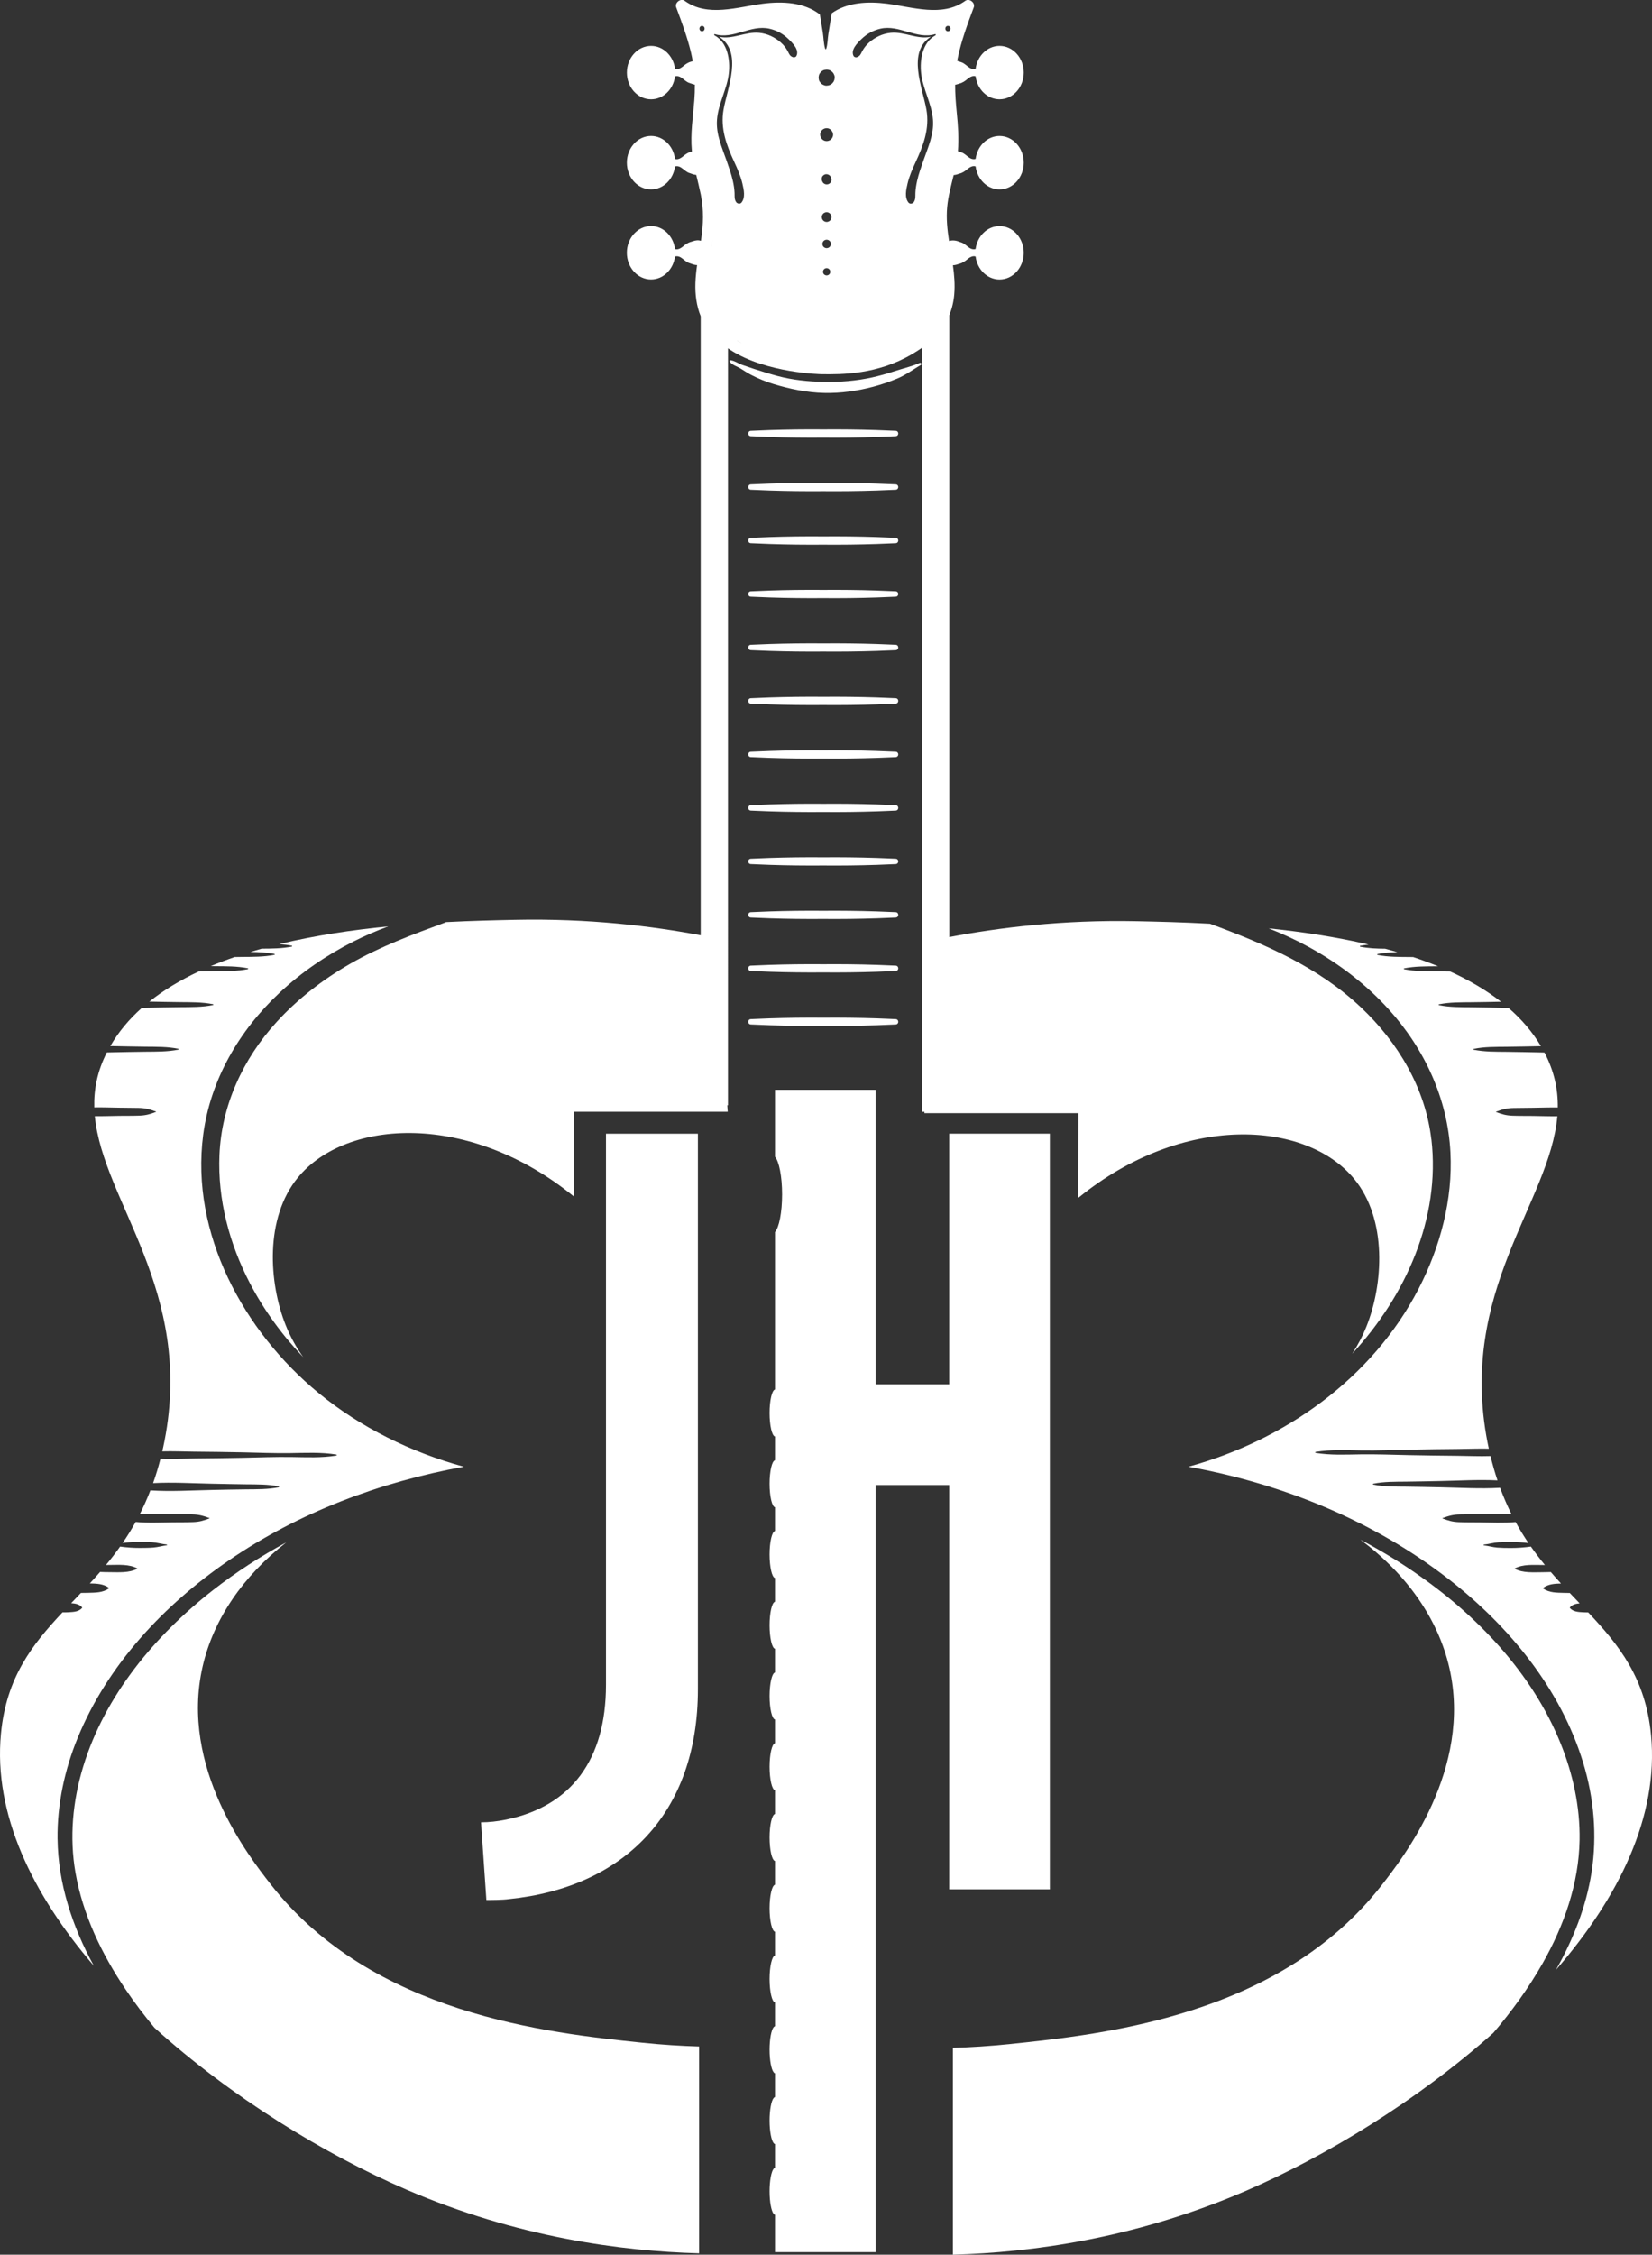 <?xml version="1.0" encoding="UTF-8" standalone="no"?>
<svg
   id="Layer_2"
   viewBox="0 0 1214.75 1656.68"
   version="1.1"
   sodipodi:docname="jh-logo-shaded.svg"
   inkscape:version="1.1.2 (0a00cf5339, 2022-02-04)"
   xmlns:inkscape="http://www.inkscape.org/namespaces/inkscape"
   xmlns:sodipodi="http://sodipodi.sourceforge.net/DTD/sodipodi-0.dtd"
   xmlns="http://www.w3.org/2000/svg"
   xmlns:svg="http://www.w3.org/2000/svg">
  <rect x="0" y="0" width="1214.75" height="1656.68" fill="#333333" stroke="none"/>
  <defs
     id="defs46" />
  <sodipodi:namedview
     id="namedview44"
     pagecolor="#ffffff"
     bordercolor="#666666"
     borderopacity="1.0"
     inkscape:pageshadow="2"
     inkscape:pageopacity="0.0"
     inkscape:pagecheckerboard="0"
     showgrid="false"
     inkscape:zoom="0.49496582"
     inkscape:cx="608.1228"
     inkscape:cy="827.32986"
     inkscape:window-width="1846"
     inkscape:window-height="1009"
     inkscape:window-x="74"
     inkscape:window-y="34"
     inkscape:window-maximized="1"
     inkscape:current-layer="Layer_2" />
  <g
     id="Layer_1-2"
     style="fill:#ffffff">
    <path
       d="m42.31,1351.24c-.3-25.39,5.17-50.76,14.77-74.21,22.05-53.83,63.45-97.75,110.97-130.34,51.68-35.45,111.48-57.75,172.97-68.97-38.72-10.57-76.09-28.93-106.86-54.25-54.89-45.16-94.27-117-84.75-189.63,5.29-40.35,26.42-76.51,55.88-104.14,16.25-15.24,34.81-27.89,54.67-37.93,8.26-4.17,16.81-7.83,25.5-11.07-26.09,2.56-53.67,6.59-80.12,13,3.1.21,6.19.57,9.26,1.19.31.06.31.57,0,.63-7.32,1.48-14.74,1.47-22.17,1.53-2.79.78-5.56,1.59-8.32,2.42,5.94.07,11.86.3,17.7,1.49.31.06.31.57,0,.63-7.94,1.61-16,1.46-24.08,1.54-1.73.02-3.46.05-5.19.08-5.98,2.06-11.84,4.27-17.53,6.67,1.06.01,2.12.04,3.17.05,8.07.08,16.14-.07,24.08,1.54.31.06.31.57,0,.63-7.94,1.61-16,1.46-24.08,1.54-4.02.04-8.04.11-12.05.18-13.35,6.26-25.62,13.58-36.32,22.13,7.58.15,15.16.31,22.74.39,8.07.08,16.14-.07,24.08,1.54.31.06.31.57,0,.63-7.94,1.61-16,1.46-24.08,1.54-8.33.09-16.66.27-24.99.44-1.08.02-2.15.05-3.23.07-9.27,8.24-17.13,17.55-23.2,28.07.3,0,.59.01.89.02,8.33.16,16.66.35,24.99.44,8.07.08,16.14-.07,24.08,1.54.31.06.31.57,0,.63-7.94,1.61-16,1.46-24.08,1.54-8.33.09-16.66.27-24.99.44-1.15.02-2.31.05-3.47.08-6.98,13.72-9.58,27.04-9.23,40.36,6.15-.11,12.32.14,18.46.22,4.66.05,9.32.07,13.98.16,5.08.1,8.37,1,13,2.75.09.03.09.15,0,.18-4.28,1.62-7.34,2.56-12,2.74-4.98.19-9.99.12-14.97.17-6,.07-12.05.32-18.07.23,5.98,63,72.85,127.72,51.25,238.6-.51,2.63-1.07,5.18-1.65,7.7,7.69-.21,15.41.13,23.08.21,11.99.12,23.97.23,35.95.5,11.66.26,23.3.73,34.95.57,11.42-.15,22.76-.79,34.06,1.08.36.06.36.66,0,.72-10.98,1.82-21.96,1.24-33.06,1.09-11.99-.16-23.96.29-35.95.56-11.65.26-23.3.37-34.95.49-8.43.09-16.94.49-25.39.18-1.61,6.32-3.43,12.29-5.43,17.94,14.41-.77,28.95.15,43.35.43,8.33.16,16.66.35,24.99.44,8.07.08,16.14-.07,24.08,1.54.31.06.31.57,0,.63-7.94,1.61-16,1.46-24.08,1.54-8.33.09-16.66.27-24.99.44-15.06.3-30.28,1.29-45.34.32-2.4,6.21-5.02,12.02-7.81,17.49,8.09-.53,16.25-.12,24.35-.03,4.66.05,9.32.07,13.98.16,5.08.1,8.37,1,13,2.75.09.03.09.15,0,.18-4.28,1.62-7.34,2.56-12,2.74-4.98.19-9.99.12-14.97.17-9.11.11-18.31.6-27.38-.28-3.04,5.47-6.25,10.6-9.58,15.45,4.26-.51,8.61-.78,12.81-.76,2.94.01,5.9.01,8.83.22,3.72.26,7.1,1.31,10.79,1.71.36.04.36.52,0,.56-3.34.36-6.44,1.37-9.81,1.63-3.25.26-6.54.28-9.81.3-4.81.02-9.82-.34-14.66-1.01-3.37,4.74-6.84,9.22-10.39,13.51.89-.02,1.79-.03,2.69-.03,6.43,0,14.36-.69,20.2,2.51.12.07.12.26,0,.32-5.84,3.2-13.78,2.51-20.2,2.51-2.37,0-4.71-.06-7.05-.17-2.49,2.88-5.01,5.68-7.53,8.42,4.89.12,9.87.22,13.97,3.19.18.13.18.36,0,.49-4.46,3.24-9.99,3.06-15.29,3.23-1.76.05-3.49.08-5.21.07-2.41,2.54-4.8,5.05-7.18,7.54,3.04.22,6.23.73,8.13,3.23.02.02.02.07,0,.09-2.26,2.97-6.37,3.13-9.85,3.34-1.59.09-3.14.12-4.67.08-22.19,23.68-41.32,47.72-45.25,89.14-5.62,59.15,23.15,118.02,68.31,170.59-.01-.02-.02-.04-.03-.06-15.71-28.55-26.27-60.39-26.66-93.2Z"
       id="path2"
       style="fill:#ffffff" />
    <path
       d="m61.15,1298.11c-7.68,25.18-10.2,51.92-5.64,77.95,5.43,31.03,19.35,59.83,36.87,85.78,6.58,9.75,13.7,19.1,21.22,28.13,56.54,51.11,125.41,93.14,185.26,118.93,81.34,35.06,157.76,45.2,215.21,46.78v-151.97c-12.96-.38-26.99-1.23-41.93-2.79-68.92-7.18-198.39-20.68-273.29-116.61-15.48-19.83-66.99-85.4-49.83-159.92,8.01-34.8,29.79-66.31,61.43-91.05-18.9,10.21-36.98,21.9-53.94,35.14-42.55,33.22-79.41,77.34-95.37,129.64Z"
       id="path4"
       style="fill:#ffffff" />
    <path
       d="m372.08,1337.03c-6.56,1.31-12.47,1.97-18.38,1.97l3.94,57.09c3.28,0,11.81,0,16.41-.66,84.66-8.53,139.13-63,139.13-154.22v-408.19h-67.59v404.91c0,55.13-25.59,89.25-73.5,99.1Z"
       id="path6"
       style="fill:#ffffff" />
    <path
       d="m677.52,267.62c.12-.59-.53-1.26-1.26-.93-5.68,2.56-12.36,4.03-18.32,6-5.5,1.82-11.09,3.4-16.75,4.65-11.46,2.52-23.55,3.48-35.27,3.26-11.64-.22-23.15-1.37-34.42-4.39-5.62-1.51-11.19-3.29-16.74-5.04-2.86-.9-5.65-1.97-8.51-2.88-3.2-1.02-5.67-3.11-9.06-3.59-.48-.07-.85.29-.82.69.01.13.07.28.18.41,2.26,2.66,4.97,3.17,7.87,4.91,2.61,1.57,4.9,3.17,7.64,4.6,5.44,2.83,11,5.12,16.88,6.9,11.94,3.61,24.47,6.2,36.97,6.49,12.35.29,24.32-1.41,36.25-4.57,6.02-1.6,11.9-3.59,17.65-6,6.4-2.68,11.4-6.51,17.29-9.97.24-.14.37-.33.41-.53Z"
       id="path8"
       style="fill:#ffffff" />
    <path
       d="m568.91,1522.78c.3.36.62.58.95.65v17.43c-.33.07-.65.29-.95.65-1.75,2.1-3.03,8.74-3.03,16.63s1.28,14.53,3.03,16.63c.3.36.62.58.95.65v17.42c-.33.07-.65.29-.95.65-1.75,2.1-3.03,8.74-3.03,16.63s1.28,14.53,3.03,16.63c.3.36.62.58.95.65v27.4h74v-563.63h54.11v297.07h74v-555.23h-74v184.16h-54.11v-216.4h-74v49.18c3.02,3.44,5.23,14.53,5.23,27.69s-2.21,24.25-5.23,27.69v115.64c-2.22.5-3.98,8.03-3.98,17.28s1.76,16.78,3.98,17.28v17.43c-2.22.5-3.98,8.03-3.98,17.28s1.76,16.78,3.98,17.28v17.42c-2.22.5-3.98,8.03-3.98,17.28s1.76,16.78,3.98,17.28v17.43c-2.22.5-3.98,8.03-3.98,17.28s1.76,16.78,3.98,17.28v17.42c-2.22.5-3.98,8.03-3.98,17.28s1.76,16.78,3.98,17.28v17.43c-2.22.5-3.98,8.03-3.98,17.28s1.76,16.78,3.98,17.28v17.42c-2.22.5-3.98,8.03-3.98,17.28s1.76,16.78,3.98,17.28v17.42c-2.22.5-3.98,8.03-3.98,17.28s1.76,16.78,3.98,17.28v17.42c-2.22.5-3.98,8.03-3.98,17.28s1.76,16.78,3.98,17.28v17.42c-.34.08-.67.3-.99.69-1.73,2.15-2.99,8.76-2.99,16.59s1.28,14.53,3.03,16.63Z"
       id="path10"
       style="fill:#ffffff" />
    <path
       d="m648.67,748.43c-1.43-.1-2.87-.15-4.31-.17-13-.42-25.98-.56-39.01-.46-13.17-.11-26.31.04-39.46.47-1.23.02-2.46.07-3.69.15-3.37.12-6.74.25-10.11.41-2.53.12-2.54,3.82,0,3.94,3.32.16,6.63.28,9.94.4,1.42.1,2.86.14,4.3.17,13,.42,25.99.56,39.02.46,13.18.11,26.31-.04,39.46-.47,1.23-.02,2.46-.07,3.68-.15,3.37-.12,6.74-.25,10.12-.41,2.53-.12,2.54-3.82,0-3.94-3.32-.16-6.63-.28-9.94-.4Z"
       id="path12"
       style="fill:#ffffff" />
    <path
       d="m658.61,709.53c-3.32-.16-6.63-.28-9.94-.4-1.42-.1-2.86-.14-4.3-.17-13-.42-25.99-.56-39.02-.46-13.18-.11-26.31.04-39.46.47-1.23.02-2.46.07-3.68.15-3.37.12-6.74.25-10.12.41-2.53.12-2.54,3.82,0,3.94,3.32.16,6.63.28,9.94.4,1.43.1,2.87.15,4.31.17,13,.42,25.98.56,39.01.46,13.17.11,26.31-.04,39.46-.47,1.23-.02,2.46-.07,3.69-.15,3.37-.12,6.74-.25,10.11-.41,2.53-.12,2.54-3.82,0-3.94Z"
       id="path14"
       style="fill:#ffffff" />
    <path
       d="m658.61,670.24c-3.32-.16-6.63-.28-9.94-.4-1.42-.1-2.86-.14-4.3-.17-13-.42-25.99-.56-39.02-.46-13.17-.11-26.31.04-39.46.47-1.23.02-2.46.07-3.69.15-3.37.12-6.74.25-10.11.41-2.53.12-2.54,3.82,0,3.94,3.32.16,6.63.28,9.94.4,1.43.1,2.87.15,4.31.17,13,.42,25.98.56,39.01.46,13.17.11,26.31-.04,39.46-.47,1.23-.02,2.46-.07,3.69-.15,3.37-.12,6.74-.25,10.11-.41,2.53-.12,2.54-3.82,0-3.94Z"
       id="path16"
       style="fill:#ffffff" />
    <path
       d="m658.61,630.95c-3.32-.16-6.63-.28-9.94-.4-1.43-.1-2.87-.15-4.31-.17-13-.42-25.98-.56-39.01-.46-13.17-.11-26.31.04-39.46.47-1.23.02-2.46.07-3.69.15-3.37.12-6.74.25-10.11.41-2.53.12-2.54,3.82,0,3.94,3.32.16,6.63.28,9.94.4,1.42.1,2.86.14,4.3.17,13,.42,25.99.56,39.02.46,13.17.11,26.31-.04,39.46-.47,1.23-.02,2.46-.07,3.69-.15,3.37-.12,6.74-.25,10.11-.41,2.53-.12,2.54-3.82,0-3.94Z"
       id="path18"
       style="fill:#ffffff" />
    <path
       d="m658.61,591.65c-3.32-.16-6.63-.28-9.94-.4-1.43-.1-2.87-.15-4.31-.17-13-.42-25.98-.56-39.01-.46-13.17-.11-26.31.04-39.46.47-1.23.02-2.46.07-3.69.15-3.37.12-6.74.25-10.11.41-2.53.12-2.54,3.82,0,3.94,3.32.16,6.63.28,9.94.4,1.42.1,2.86.14,4.3.17,13,.42,25.99.56,39.02.46,13.18.11,26.31-.04,39.46-.47,1.23-.02,2.46-.07,3.68-.15,3.37-.12,6.74-.25,10.12-.41,2.53-.12,2.54-3.82,0-3.94Z"
       id="path20"
       style="fill:#ffffff" />
    <path
       d="m658.61,552.36c-3.32-.16-6.63-.28-9.94-.4-1.42-.1-2.86-.14-4.3-.17-13-.42-25.99-.56-39.02-.46-13.18-.11-26.31.04-39.46.47-1.23.02-2.46.07-3.68.15-3.37.12-6.74.25-10.12.41-2.53.12-2.54,3.82,0,3.94,3.32.16,6.63.28,9.94.4,1.43.1,2.87.15,4.31.17,13,.42,25.98.56,39.01.46,13.17.11,26.31-.04,39.46-.47,1.23-.02,2.46-.07,3.69-.15,3.37-.12,6.74-.25,10.11-.41,2.53-.12,2.54-3.82,0-3.94Z"
       id="path22"
       style="fill:#ffffff" />
    <path
       d="m658.61,513.07c-3.32-.16-6.63-.28-9.94-.4-1.42-.1-2.86-.14-4.3-.17-13-.42-25.99-.56-39.02-.46-13.17-.11-26.31.04-39.46.47-1.23.02-2.46.07-3.69.15-3.37.12-6.74.25-10.11.41-2.53.12-2.54,3.82,0,3.94,3.32.16,6.63.28,9.94.4,1.43.1,2.87.15,4.31.17,13,.42,25.98.56,39.01.46,13.17.11,26.31-.04,39.46-.47,1.23-.02,2.46-.07,3.69-.15,3.37-.12,6.74-.25,10.11-.41,2.53-.12,2.54-3.82,0-3.94Z"
       id="path24"
       style="fill:#ffffff" />
    <path
       d="m658.61,473.78c-3.32-.16-6.63-.28-9.94-.4-1.42-.1-2.86-.14-4.3-.17-13-.42-25.99-.56-39.02-.46-13.17-.11-26.31.04-39.46.47-1.23.02-2.46.07-3.69.15-3.37.12-6.74.25-10.11.41-2.53.12-2.54,3.82,0,3.94,3.32.16,6.63.28,9.94.4,1.43.1,2.87.15,4.31.17,13,.42,25.98.56,39.01.46,13.17.11,26.31-.04,39.46-.47,1.23-.02,2.46-.07,3.69-.15,3.37-.12,6.74-.25,10.11-.41,2.53-.12,2.54-3.82,0-3.94Z"
       id="path26"
       style="fill:#ffffff" />
    <path
       d="m658.61,434.48c-3.32-.16-6.63-.28-9.94-.4-1.43-.1-2.87-.15-4.31-.17-13-.42-25.98-.56-39.01-.46-13.17-.11-26.31.04-39.46.47-1.23.02-2.46.07-3.69.15-3.37.12-6.74.25-10.11.41-2.53.12-2.54,3.82,0,3.94,3.32.16,6.63.28,9.94.4,1.42.1,2.86.14,4.3.17,13,.42,25.99.56,39.02.46,13.17.11,26.31-.04,39.46-.47,1.23-.02,2.46-.07,3.69-.15,3.37-.12,6.74-.25,10.11-.41,2.53-.12,2.54-3.82,0-3.94Z"
       id="path28"
       style="fill:#ffffff" />
    <path
       d="m658.61,395.19c-3.32-.16-6.63-.28-9.94-.4-1.43-.1-2.87-.15-4.31-.17-13-.42-25.98-.56-39.01-.46-13.17-.11-26.31.04-39.46.47-1.23.02-2.46.07-3.69.15-3.37.12-6.74.25-10.11.41-2.53.12-2.54,3.82,0,3.94,3.32.16,6.63.28,9.94.4,1.42.1,2.86.14,4.3.17,13,.42,25.99.56,39.02.46,13.18.11,26.31-.04,39.46-.47,1.23-.02,2.46-.07,3.68-.15,3.37-.12,6.74-.25,10.12-.41,2.53-.12,2.54-3.82,0-3.94Z"
       id="path30"
       style="fill:#ffffff" />
    <path
       d="m658.61,355.9c-3.32-.16-6.63-.28-9.94-.4-1.42-.1-2.86-.14-4.3-.17-13-.42-25.99-.56-39.02-.46-13.18-.11-26.31.04-39.46.47-1.23.02-2.46.07-3.68.15-3.37.12-6.74.25-10.12.41-2.53.12-2.54,3.82,0,3.94,3.32.16,6.63.28,9.94.4,1.43.1,2.87.15,4.31.17,13,.42,25.98.56,39.01.46,13.17.11,26.31-.04,39.46-.47,1.23-.02,2.46-.07,3.69-.15,3.37-.12,6.74-.25,10.11-.41,2.53-.12,2.54-3.82,0-3.94Z"
       id="path32"
       style="fill:#ffffff" />
    <path
       d="m658.61,316.6c-3.32-.16-6.63-.28-9.94-.4-1.42-.1-2.86-.14-4.3-.17-13-.42-25.99-.56-39.02-.46-13.17-.11-26.31.04-39.46.47-1.23.02-2.46.07-3.69.15-3.37.12-6.74.25-10.11.41-2.53.12-2.54,3.82,0,3.94,3.32.16,6.63.28,9.94.4,1.43.1,2.87.15,4.31.17,13,.42,25.98.56,39.01.46,13.17.11,26.31-.04,39.46-.47,1.23-.02,2.46-.07,3.69-.15,3.37-.12,6.74-.25,10.11-.41,2.53-.12,2.54-3.82,0-3.94Z"
       id="path34"
       style="fill:#ffffff" />
    <path
       d="m1161.5,1351.96c.4-24.35-4.88-48.46-13.98-70.99-20.95-51.9-61.81-94.46-107.43-125.71-12.79-8.76-26.06-16.72-39.72-23.92,33.76,25.16,57.01,57.82,65.35,94.04,17.16,74.52-34.35,140.09-49.83,159.92-74.89,95.94-204.37,109.43-273.29,116.61-14.94,1.56-28.98,2.41-41.93,2.79v151.97c57.45-1.58,133.87-11.72,215.21-46.78,58.78-25.33,126.26-66.32,182.22-116.2,13.59-15.93,25.89-32.9,36.24-51.12,15.72-27.67,26.63-58.53,27.16-90.61Z"
       id="path36"
       style="fill:#ffffff" />
    <path
       d="m1052.47,837.01c-4.37-37.46-24.54-71.13-51.63-96.71-31.69-29.92-70.88-46.71-111.14-61.57-20.49-1.12-38.87-1.53-53.43-1.84-55.3-1.17-102.51,4.83-138.24,11.64V231.66c1.95-4.8,3.2-9.96,3.66-15.43.6-7.17,0-14.26-.99-21.33,1.62-.02,3.23-.57,4.85-1.11,2.23-.54,4.15-1.88,5.89-3.38,2.61-2.13,4.44-2.43,5.94-1.92,1.21,9.54,8.62,16.89,17.6,16.89,9.83,0,17.8-8.79,17.8-19.63s-7.97-19.63-17.8-19.63c-8.97,0-16.37,7.33-17.6,16.85-.85.27-1.83.3-3-.08-2.08-.71-3.94-2.87-5.89-3.99-.84-.55-2.01-.88-2.94-1.19-2.73-1.14-5.22-1.34-7.69-.64-1.27-8.26-2.16-16.54-1.38-24.92.73-7.97,2.87-15.7,4.77-23.48,1.44-.12,2.87-.61,4.31-1.09,2.23-.54,4.15-1.88,5.89-3.38,2.61-2.13,4.44-2.43,5.94-1.92,1.21,9.54,8.62,16.89,17.6,16.89,9.83,0,17.8-8.79,17.8-19.63s-7.97-19.63-17.8-19.63c-8.97,0-16.37,7.33-17.6,16.85-.85.27-1.83.3-3-.08-2.08-.71-3.94-2.87-5.89-3.99-.84-.55-2.01-.88-2.94-1.19-.4-.17-.79-.3-1.19-.43.78-9.38.11-18.72-.83-28.17-.69-6.92-1.22-13.76-1.2-20.59,1.07-.21,2.15-.57,3.22-.93,2.23-.54,4.15-1.88,5.89-3.38,2.61-2.13,4.44-2.43,5.94-1.92,1.21,9.54,8.62,16.89,17.6,16.89,9.83,0,17.8-8.79,17.8-19.63s-7.97-19.63-17.8-19.63c-8.97,0-16.37,7.33-17.6,16.85-.85.27-1.83.3-3-.08-2.08-.71-3.94-2.86-5.89-3.99-.84-.55-2.01-.88-2.94-1.19-.58-.24-1.15-.43-1.71-.59.1-.54.19-1.08.3-1.62,2.63-12.95,7.27-25.38,11.89-37.73,1.25-3.34-3.28-6.89-6.21-4.78-16.92,12.23-38.82,4.54-57.55,2.13-13.97-1.8-29.23-1.1-40.62,6.97-.21,1.05-.4,2.08-.56,3.05-.64,4.01-1.3,8.02-1.95,12.03-.6,3.68-.49,7.61-1.63,11.15-.11.36-.61.36-.72,0-1.22-3.77-1.15-8.15-1.78-12.08-.6-3.7-1.2-7.4-1.8-11.11-.11-.68-.24-1.39-.38-2.12-11.5-8.94-27.38-9.76-41.87-7.9-18.73,2.41-40.62,10.11-57.55-2.13-2.91-2.1-7.47,1.42-6.21,4.78,4.08,10.92,8.17,21.88,10.89,33.24.5,2.11.91,4.21,1.28,6.32-.4.13-.79.26-1.19.39-2.23.54-4.15,1.88-5.89,3.38-2.61,2.13-4.44,2.43-5.94,1.92-1.21-9.54-8.62-16.89-17.6-16.89-9.83,0-17.8,8.79-17.8,19.63s7.97,19.63,17.8,19.63c8.97,0,16.37-7.33,17.6-16.85.85-.27,1.83-.3,3,.08,2.08.71,3.94,2.86,5.89,3.99.84.55,2.01.88,2.94,1.19.94.39,1.86.66,2.75.83.04,3.9-.09,7.81-.41,11.77-.98,12.06-2.89,24.15-1.82,36.28.03.34.07.68.1,1.02-.21.07-.42.14-.63.21-2.23.54-4.15,1.88-5.89,3.38-2.61,2.13-4.44,2.43-5.94,1.92-1.21-9.54-8.62-16.89-17.6-16.89-9.83,0-17.8,8.79-17.8,19.63s7.97,19.63,17.8,19.63c8.97,0,16.37-7.33,17.6-16.85.85-.27,1.83-.3,3,.08,2.08.71,3.94,2.86,5.89,3.99.84.55,2.01.88,2.94,1.19,1.31.55,2.57.86,3.79.98,1.14,4.83,2.37,9.65,3.36,14.52,2.25,11.03,1.88,21.88.22,32.96-.05.3-.1.6-.14.9-.45-.12-.89-.22-1.35-.3-1.96-.29-3.92.4-5.89,1.05-2.23.54-4.15,1.88-5.89,3.38-2.61,2.13-4.44,2.43-5.94,1.92-1.21-9.54-8.62-16.89-17.6-16.89-9.83,0-17.8,8.79-17.8,19.63s7.97,19.63,17.8,19.63c8.97,0,16.37-7.33,17.6-16.85.85-.27,1.83-.3,3,.08,2.08.71,3.94,2.86,5.89,3.99.84.55,2.01.88,2.94,1.19,1.53.64,2.99.98,4.41,1.04-.61,4.37-1.08,8.75-1.23,13.17-.28,8.32.78,16.73,3.9,24.43v454.82c-35.55-6.69-82.23-12.52-136.76-11.36-13.88.29-31.22.68-50.56,1.68-.2.13-.42.25-.66.34-23.74,8.72-47.71,17.61-69.72,30.25-20.1,11.54-38.7,25.86-54.32,43.02-24.5,26.9-40.32,60.96-41.86,97.53-1.38,32.61,7.27,65.18,22.28,93.99,10.44,20.04,23.8,38.3,39.34,54.54-5.08-7.08-9.48-14.9-12.95-23.59-12.3-30.75-15.58-78.52,9.04-108.42,35.62-43.28,126.36-48.32,202.78,13.85l-.07-62.15h113.32c-.11-1.59-.22-3.18-.33-4.77h.51V255.98c.55.38,1.1.76,1.68,1.13,26.67,17.26,67.23,17.84,67.23,17.84,14.8.21,40.83.27,66.1-14.51,2.2-1.29,4.9-2.92,7.77-4.94v561.43h1.72c-.02.33-.05.67-.07,1h113.32l-.07,62.15c76.42-62.17,167.16-57.13,202.78-13.85,24.61,29.91,21.34,77.67,9.04,108.42-2.9,7.25-6.45,13.9-10.49,20.02,39.28-42.39,65.03-99.37,58.23-157.66ZM516.22,22.97c-2.54,0-2.53-3.94,0-3.94s2.53,3.94,0,3.94Zm6.96,158.72s0,0,0,0c.31-1.93.62-3.86.89-5.8-.31,2.19-.6,4.1-.88,5.81Zm17.62,67.89c1.4.86,2.91,1.73,4.52,2.6-1.22-.66-2.78-1.51-4.52-2.6Zm44.84-208.52c-.39.81-1.6,1.29-2.44.99-2.46-.87-2.73-2.09-3.9-4.31-1.31-2.48-3.01-4.66-5.12-6.51-4.49-3.94-9.92-6.53-15.87-7.12-10.18-1.01-19.61,5.13-29.54,2.88,17.73,11.31,6.07,37.51,3.25,53.69-2.4,13.76,2.19,26.09,7.92,38.38,2.37,5.09,4.67,10.36,5.97,15.84,1.04,4.41,2.35,10.28-.72,13.99-1.06,1.28-3.21.78-3.98-.51-1.33-2.25-.97-4.08-1.07-6.61-.12-2.98-.61-5.96-1.27-8.87-1.13-5.06-2.91-9.95-4.6-14.84-3.43-9.92-7.87-19.31-7.05-30.09.91-11.95,7.42-22.35,8.71-34.23,1.07-9.89-.99-22.6-10.5-27.74-.08-.04-.13-.11-.16-.17-.35-.23-.04-.86.38-.73,13.44,4.11,26.37-7.19,40.16-4.02,5.37,1.23,9.98,3.75,13.93,7.58,3.09,2.99,8.1,7.9,5.9,12.41Zm24.65,159.68c-.11.33-.29.62-.55.86-.49.49-1.21.78-1.9.78-.73,0-1.37-.3-1.9-.78-.53-.48-.76-1.2-.79-1.9-.01-.37.06-.71.23-1.03.11-.33.29-.62.55-.86.49-.49,1.21-.79,1.9-.79.73,0,1.37.3,1.9.79.53.48.75,1.2.79,1.9.01.37-.06.71-.23,1.03Zm.4-20.31c-.13.39-.34.72-.64,1-.57.56-1.41.91-2.21.91-.85,0-1.6-.35-2.21-.91-.61-.56-.88-1.4-.91-2.2-.02-.43.07-.83.27-1.2.13-.39.34-.72.64-1,.57-.56,1.41-.91,2.21-.91.85,0,1.6.35,2.21.91.61.56.88,1.4.91,2.2.02.43-.07.83-.27,1.2Zm.42-19.54c-.14.44-.39.83-.74,1.15-.32.35-.71.59-1.15.74-.43.22-.89.33-1.38.31-.97,0-1.83-.4-2.53-1.05-.44-.45-.75-.97-.92-1.58-.04-.32-.09-.63-.13-.95-.02-.49.08-.95.31-1.38.14-.44.39-.83.74-1.15.32-.35.71-.59,1.15-.74.43-.22.89-.33,1.38-.31.97,0,1.83.4,2.53,1.05.44.45.75.97.92,1.58.04.32.09.63.13.95.02.49-.08.95-.31,1.38Zm.24-27.97c-.21.9-.87,1.63-1.63,2.11-.75.48-1.88.59-2.73.36-.8-.22-1.73-.86-2.12-1.62-.14-.27-.26-.54-.38-.83-.35-.82-.34-1.54-.16-2.41.21-1.03,1.06-1.84,1.99-2.23.41-.22.85-.31,1.33-.3.62,0,1.2.16,1.74.47.74.34,1.23,1.02,1.59,1.73.44.88.58,1.76.36,2.72Zm-.15-30.62c-.86.86-2.14,1.39-3.36,1.39-2.67,0-4.64-2.18-4.76-4.75-.05-1.18.57-2.54,1.39-3.36.86-.86,2.14-1.39,3.36-1.39,2.67,0,4.64,2.18,4.76,4.75.05,1.18-.57,2.54-1.39,3.36Zm2.45-44.46c0,.53-.14,1.03-.4,1.49-.14.5-.39.94-.76,1.3-.42.64-.97,1.15-1.66,1.52-.47.2-.94.4-1.41.6-.52.07-1.05.14-1.57.21-.82.03-1.58-.14-2.28-.51-.5-.14-.94-.39-1.31-.76-.44-.26-.8-.62-1.06-1.06-.52-.57-.88-1.24-1.06-2.01-.07-.52-.14-1.05-.21-1.57.06-.57.1-1.15.23-1.71.18-.74.52-1.39,1.02-1.94.25-.43.59-.77,1.02-1.02.55-.5,1.2-.84,1.94-1.02.03,0,.06,0,.1-.01.01,0,.02,0,.03,0,.41-.09.83-.15,1.27-.17l.12-.02s.04,0,.06,0c-.05,0-.1.01-.15.02,1.14-.05,2.32.16,3.27.77.4.31.8.62,1.2.92.31.4.62.8.93,1.2.2.47.4.94.6,1.41.25.79.28,1.57.11,2.36Zm74.33-32.02c-.03.06-.07.13-.16.17-9.51,5.14-11.57,17.85-10.5,27.74,1.29,11.88,7.8,22.28,8.71,34.23.82,10.78-3.61,20.16-7.05,30.09-1.69,4.89-3.47,9.78-4.6,14.84-.65,2.91-1.14,5.89-1.27,8.87-.1,2.54.26,4.36-1.07,6.61-.77,1.29-2.91,1.8-3.98.51-3.08-3.72-1.76-9.58-.72-13.99,1.29-5.48,3.6-10.75,5.97-15.84,5.72-12.3,10.32-24.62,7.92-38.38-2.82-16.18-14.48-42.38,3.24-53.69-9.94,2.25-19.37-3.88-29.54-2.88-5.96.59-11.38,3.18-15.87,7.12-2.11,1.85-3.81,4.02-5.12,6.51-1.17,2.22-1.44,3.43-3.9,4.31-.84.3-2.04-.18-2.44-.99-2.2-4.51,2.81-9.42,5.9-12.41,3.95-3.83,8.56-6.34,13.93-7.58,13.79-3.17,26.72,8.13,40.16,4.02.42-.13.73.5.38.73Zm9.05-6.8c2.54,0,2.53,3.94,0,3.94s-2.53-3.94,0-3.94Z"
       id="path38"
       style="fill:#ffffff" />
    <path
       d="m1214.05,1274.91c-3.99-42-23.6-66.13-46.18-90.13-1.23,0-2.47-.02-3.74-.1-3.49-.2-7.59-.36-9.85-3.34-.02-.02-.02-.07,0-.09,1.71-2.26,4.49-2.89,7.25-3.16-2.4-2.51-4.82-5.04-7.24-7.61-1.41,0-2.82-.03-4.26-.07-5.3-.17-10.83,0-15.29-3.23-.18-.13-.18-.36,0-.49,3.85-2.8,8.48-3.05,13.08-3.17-2.5-2.73-4.99-5.53-7.46-8.4-2.07.08-4.14.13-6.23.13-6.42,0-14.36.69-20.2-2.51-.12-.07-.12-.26,0-.32,5.84-3.2,13.77-2.51,20.2-2.51.62,0,1.24.01,1.86.02-3.52-4.3-6.97-8.79-10.3-13.54-4.92.7-10.03,1.06-14.92,1.05-3.26-.01-6.56-.04-9.81-.3-3.37-.27-6.47-1.27-9.81-1.63-.36-.04-.36-.52,0-.56,3.68-.4,7.07-1.45,10.79-1.71,2.93-.2,5.89-.21,8.83-.22,4.31-.02,8.79.26,13.15.8-3.29-4.85-6.46-9.97-9.46-15.44-8.9.81-17.92.33-26.85.23-4.99-.06-9.99.02-14.97-.17-4.67-.18-7.72-1.12-12-2.74-.09-.03-.09-.15,0-.18,4.63-1.75,7.93-2.65,13-2.75,4.66-.09,9.32-.11,13.98-.16,7.92-.09,15.91-.48,23.83,0-3.03-6.03-5.85-12.47-8.4-19.39-14.69.86-29.54-.1-44.23-.39-8.33-.16-16.66-.35-24.99-.44-8.07-.08-16.14.07-24.08-1.54-.31-.06-.31-.57,0-.63,7.94-1.61,16-1.46,24.08-1.54,8.33-.09,16.66-.27,24.99-.44,14.05-.28,28.24-1.16,42.31-.49-1.89-5.63-3.61-11.57-5.13-17.86-8.2.27-16.46-.12-24.64-.2-11.65-.12-23.3-.23-34.95-.49-11.99-.27-23.96-.72-35.95-.56-11.1.15-22.08.73-33.06-1.09-.36-.06-.36-.66,0-.72,11.29-1.87,22.63-1.23,34.06-1.08,11.66.16,23.3-.31,34.95-.57,11.98-.27,23.97-.38,35.95-.5,7.45-.08,14.94-.4,22.4-.23-.33-1.54-.66-3.09-.97-4.67-21.71-111.47,45.97-176.28,51.34-239.6-6.05.09-12.12-.15-18.16-.22-4.99-.06-9.99.02-14.97-.17-4.67-.18-7.72-1.12-12-2.74-.09-.03-.09-.15,0-.18,4.63-1.75,7.93-2.65,13-2.75,4.66-.1,9.32-.11,13.98-.16,6.14-.07,12.32-.32,18.48-.22.2-13.31-2.59-26.63-9.78-40.37-.98-.02-1.96-.05-2.94-.07-8.33-.16-16.66-.35-24.99-.44-8.07-.08-16.14.07-24.08-1.54-.31-.06-.31-.57,0-.63,7.94-1.61,16-1.46,24.08-1.54,8.33-.09,16.66-.27,24.99-.44.11,0,.22,0,.33,0-6.25-10.55-14.33-19.87-23.82-28.1-.69-.02-1.38-.03-2.06-.05-8.33-.16-16.66-.35-24.99-.44-8.07-.08-16.14.07-24.08-1.54-.31-.06-.31-.57,0-.63,7.94-1.61,16-1.46,24.08-1.54,7.17-.07,14.35-.22,21.52-.37-11.01-8.61-23.64-15.94-37.35-22.19-3.27-.06-6.53-.11-9.8-.15-8.07-.08-16.14.07-24.08-1.54-.31-.06-.31-.57,0-.63,7.94-1.61,16-1.46,24.08-1.54.27,0,.55,0,.82-.01-5.92-2.42-12.01-4.68-18.23-6.75-.71,0-1.42-.02-2.14-.03-8.07-.08-16.14.07-24.08-1.54-.31-.06-.31-.57,0-.63,4.82-.98,9.68-1.3,14.57-1.43-2.97-.87-5.96-1.71-8.96-2.51-6.17-.06-12.32-.26-18.39-1.5-.31-.06-.31-.57,0-.63,2.06-.42,4.13-.71,6.2-.93-24.32-5.71-49.49-9.44-73.52-11.91,10.23,3.98,20.21,8.57,29.83,13.86,21.75,11.96,41.81,27.23,58.48,45.66,26.35,29.13,43.32,65.54,45.38,104.99,1.82,34.83-7.47,69.61-23.43,100.4-34.16,65.93-98.47,111.29-169.26,130.7.74.13,1.48.26,2.22.39,68.15,12.63,134.42,39.61,189.32,82.31,44.33,34.48,82.21,80.46,98.77,134.82,7.92,25.99,10.34,53.38,6.19,80.27-3.92,25.38-13.55,49.59-26.22,71.92,46.09-53.05,75.62-112.62,69.94-172.47Z"
       id="path40"
       style="fill:#ffffff" />
  </g>
</svg>
